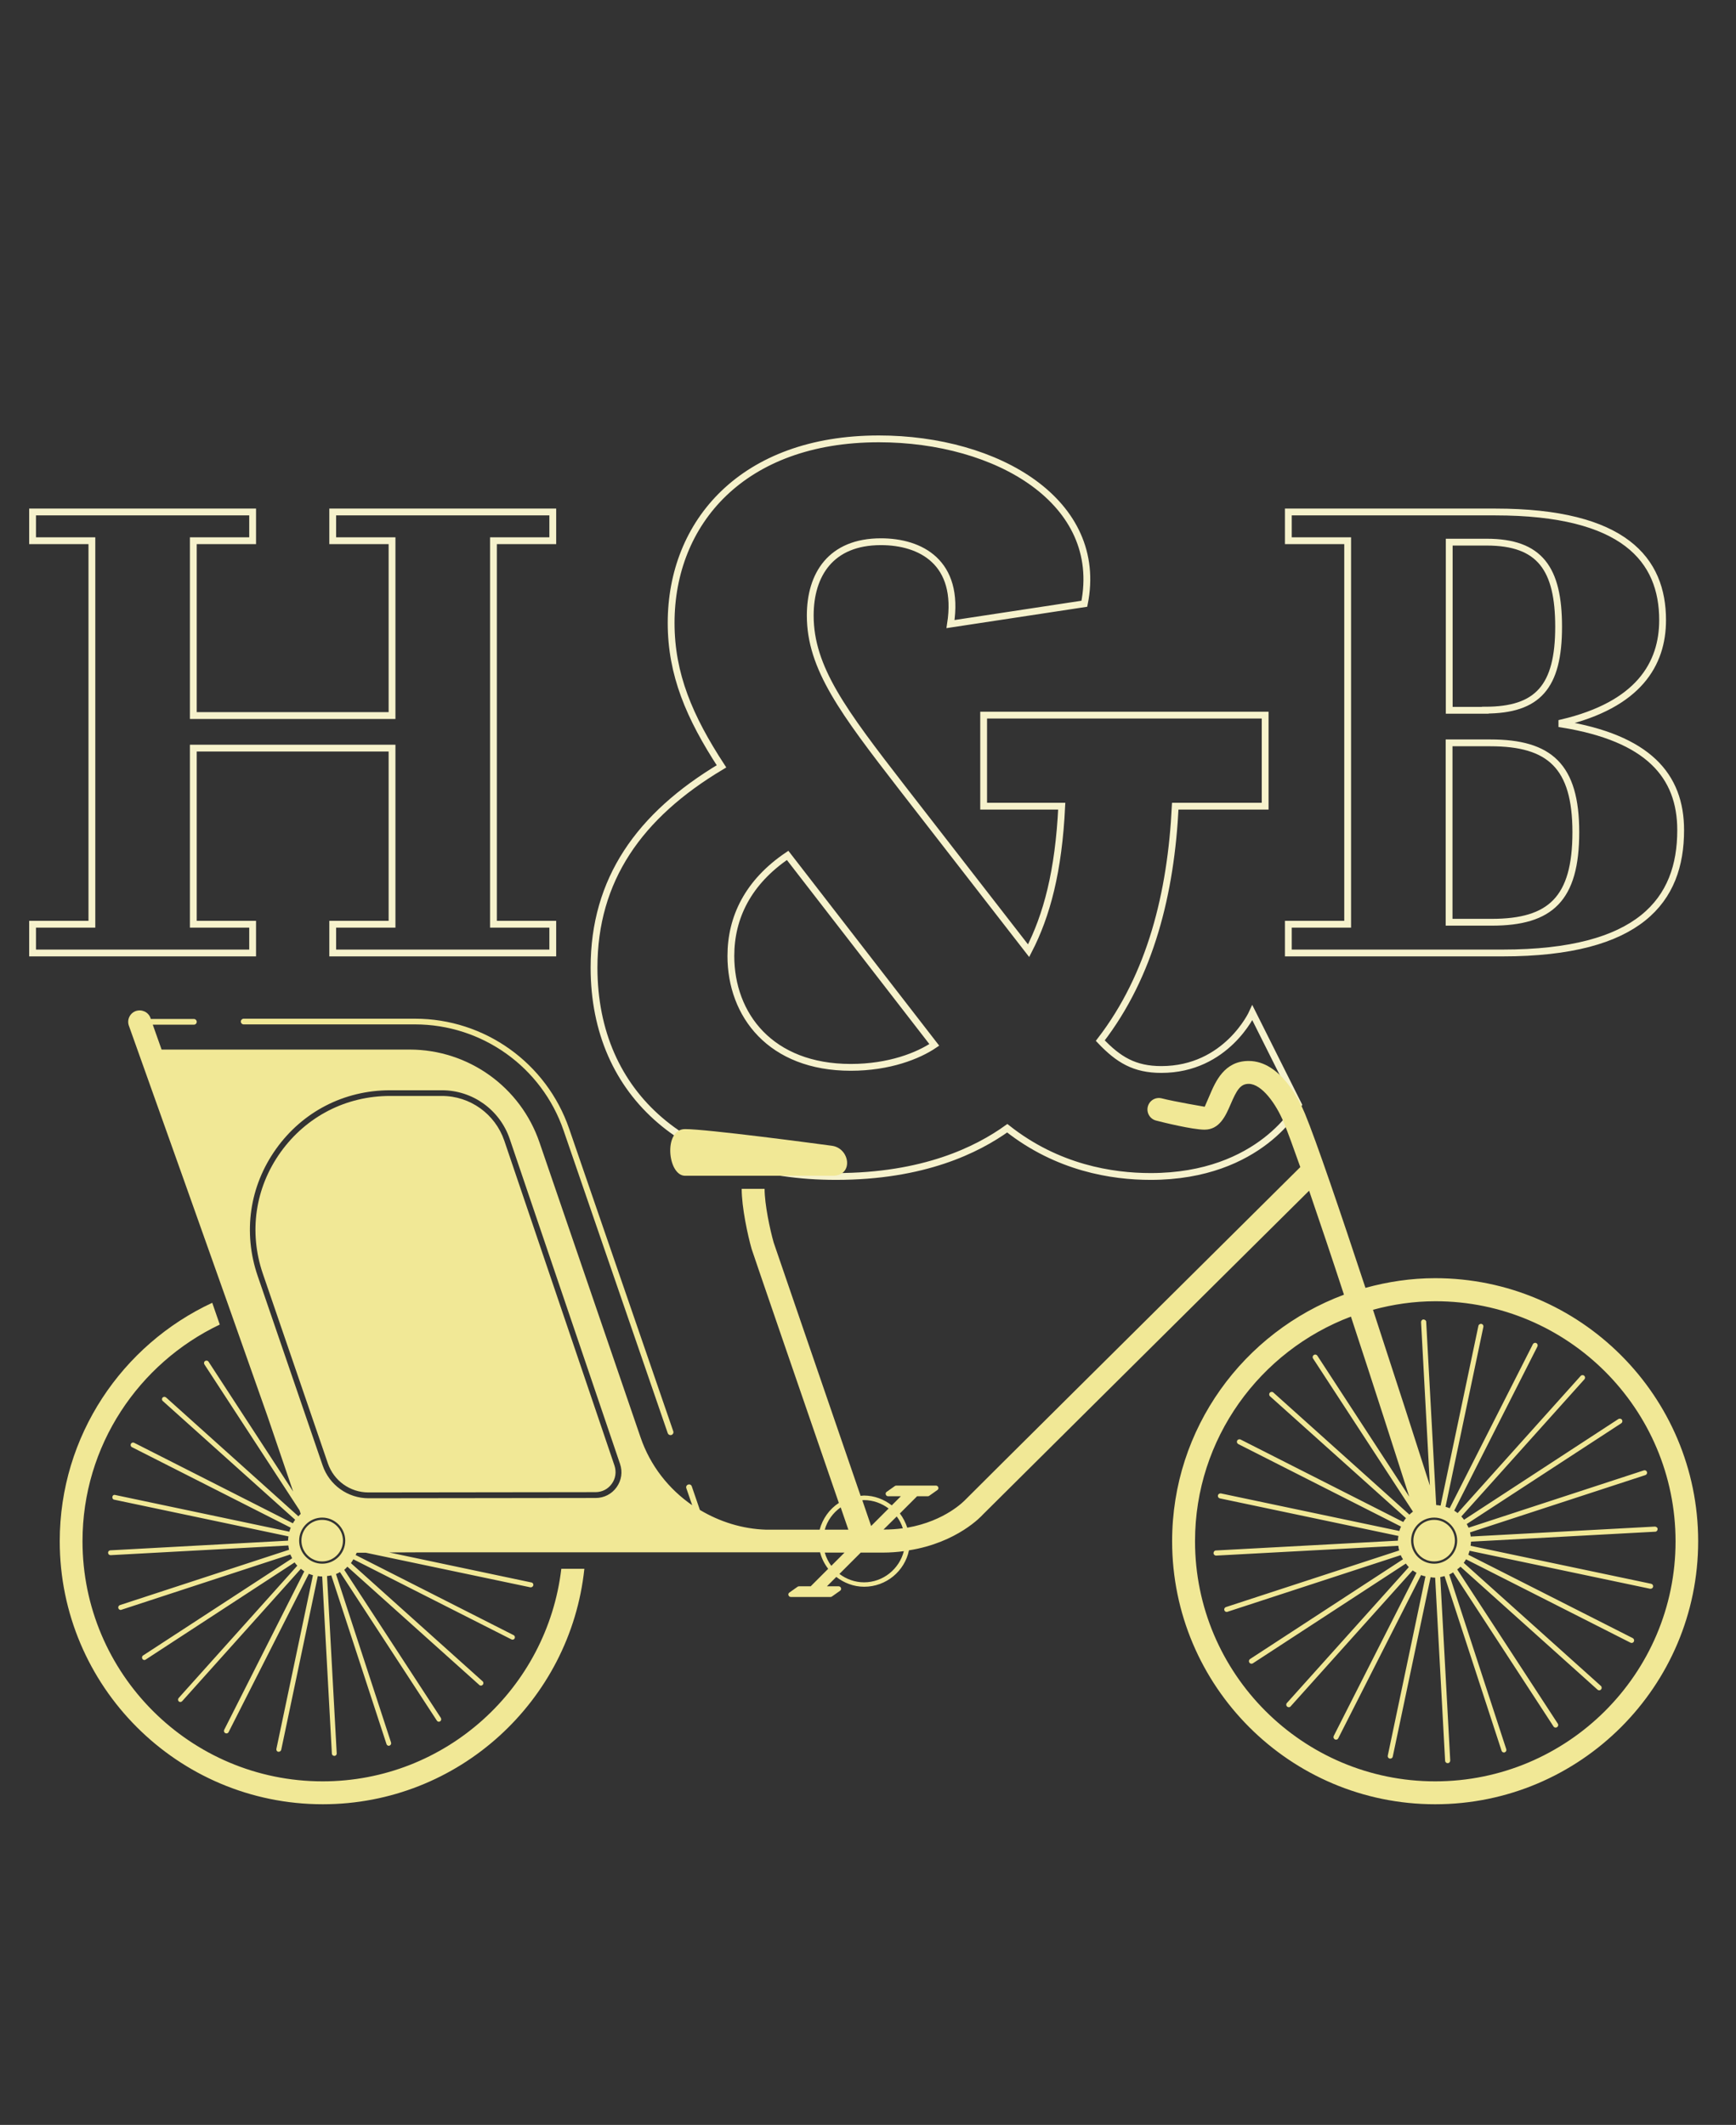 <?xml version="1.0" encoding="UTF-8"?> <!-- Generator: Adobe Illustrator 26.0.2, SVG Export Plug-In . SVG Version: 6.00 Build 0) --> <svg xmlns="http://www.w3.org/2000/svg" xmlns:xlink="http://www.w3.org/1999/xlink" version="1.1" x="0px" y="0px" viewBox="0 0 1220.4 1493.7" style="enable-background:new 0 0 1220.4 1493.7;" xml:space="preserve"><rect x="0" y="0" width="1220.4" height="1493.7" fill="#333333" stroke="none"/> <style type="text/css"> .st0{display:none;} .st1{fill:none;stroke:#F6F2CC;stroke-width:4.787;stroke-miterlimit:10;} .st2{fill:#F1E896;} .st3{fill:none;stroke:#000000;stroke-miterlimit:10;} .st4{fill:none;stroke:#000000;stroke-width:0.214;stroke-linecap:round;stroke-miterlimit:10;} .st5{fill:none;stroke:#000000;stroke-width:0.221;stroke-linecap:round;stroke-miterlimit:10;} .st6{fill:none;stroke:#000000;stroke-linecap:round;stroke-miterlimit:10;} .st7{fill:none;stroke:#000000;stroke-width:0.5;stroke-miterlimit:10;} .st8{fill:none;stroke:#FFFFFF;stroke-width:0.25;stroke-miterlimit:10;} .st9{fill:none;stroke:#000000;stroke-width:0.201;stroke-miterlimit:10;} .st10{stroke:#000000;stroke-width:0.214;stroke-linejoin:round;stroke-miterlimit:10;} .st11{stroke:#FFFFFF;stroke-width:0.25;stroke-miterlimit:10;} .st12{fill:none;stroke:#000000;stroke-width:0.5;stroke-linecap:round;stroke-miterlimit:10;} .st13{fill:none;stroke:#000000;stroke-width:0.25;stroke-miterlimit:10;} .st14{fill:none;stroke:#000000;stroke-width:0.214;stroke-miterlimit:10;} .st15{fill:none;stroke:#000000;stroke-width:0.183;stroke-miterlimit:10;} .st16{stroke:#000000;stroke-width:0.172;stroke-linejoin:round;stroke-miterlimit:10;} .st17{fill:none;stroke:#000000;stroke-width:0.25;stroke-linecap:round;stroke-miterlimit:10;} .st18{fill:none;stroke:#000000;stroke-linecap:round;stroke-linejoin:round;stroke-miterlimit:10;} .st19{fill:#FFFFFF;} </style> <g id="Ebene_1" class="st0"> </g> <g id="Ebene_2"> <g> <path class="st1" d="M22.9,649.7h41.7V380.1H22.9v-20.2h154.7v20.2h-41.7v122.9h139.7V380.1h-41.7v-20.2h154.7v20.2h-41.7v269.6 h41.7v20.2H233.9v-20.2h41.7V525.9H135.9v123.8h41.7v20.2H22.9V649.7z"></path> </g> <g> <path class="st1" d="M691.5,502.7h197.9v64h-63.2c-3,61-17.3,118.9-52.7,164.8c12.8,13.5,24.1,20.3,42.9,20.3 c45.9,0,64-39.9,64-39.9l32.4,64.7c0,0-26.3,50.4-103.9,50.4c-27.1,0-65.5-6-100.8-33.9c-21.1,15.1-58.7,33.9-120.4,33.9 c-103.1,0-170.1-56.4-170.1-146.8c0-61.7,31.6-106.9,89.6-141.5c-22.6-34.6-35.4-64.7-35.4-100.8c0-70.7,50.4-129.4,146-129.4 c83.5,0,158.8,44.4,144.5,115.9l-94.1,14.3c6.8-43.6-21.1-57.9-48.9-57.9c-35.4,0-49.7,23.3-49.7,51.9 c0,36.9,23.3,67.7,64.7,121.2l88.8,114.4c12.8-24.8,21.1-55.7,23.3-101.6h-54.9V502.7z M656.8,734.5L553.7,601.3 c-27.8,18.8-39.9,43.6-39.9,70.7c0,41.4,27.8,78.3,84.3,78.3C625.2,750.3,645.6,742.1,656.8,734.5z"></path> </g> <g> <path class="st2" d="M226.5,1068.4c-8.1,0-14.6,6.5-14.6,14.6c0,8,6.5,14.6,14.6,14.6c8,0,14.6-6.5,14.6-14.6 C241.1,1075,234.6,1068.4,226.5,1068.4z"></path> <g> <path class="st2" d="M226.8,1252.2c-93.1,0-168.8-75.7-168.8-168.8c0-67.2,39.5-125.1,96.5-152.3l-5.3-15.3 c-63.2,29.4-107.2,93.4-107.2,167.6c0,102,82.9,184.9,184.9,184.9c95.4,0,174.1-72.6,183.9-165.5h-16.2 C384.7,1186.7,313.3,1252.2,226.8,1252.2z"></path> </g> <g> <path class="st2" d="M586.3,826.5H481.6c-12.3,0-15.4-32.8,0-32.8c15.4,0,90.5,10,103.1,11.7C597.3,807,600.2,825.7,586.3,826.5z "></path> </g> <g> <path class="st2" d="M471.3,1008.8c-0.8,0-1.6-0.5-1.9-1.4l-73.2-212.7c-15.3-44.6-57.3-74.6-104.5-74.6H171.3c-1.1,0-2-0.9-2-2 s0.9-2,2-2h120.5c48.9,0,92.4,31.1,108.3,77.3l73.2,212.7c0.4,1.1-0.2,2.2-1.2,2.6C471.7,1008.8,471.5,1008.8,471.3,1008.8z"></path> </g> <path class="st2" d="M354.5,801.8c-6.4-18.7-24-31.4-43.8-31.4h-36.5c-30.9,0-58.9,14.4-76.9,39.5c-18,25.1-22.5,56.3-12.5,85.5 l45.7,133.3c4.2,12.2,15.6,20.4,28.5,20.4c0,0,0,0,0,0l159.7-0.2c4.6,0,8.8-2.2,11.4-5.9c2.7-3.7,3.3-8.4,1.9-12.7L354.5,801.8z"></path> <path class="st2" d="M1008.2,1097.6c8,0,14.6-6.5,14.6-14.6c0-8.1-6.5-14.6-14.6-14.6c-8.1,0-14.6,6.5-14.6,14.6 C993.6,1091.1,1000.1,1097.6,1008.2,1097.6z"></path> <path class="st2" d="M1008.9,898.5c-17,0-33.3,2.5-49,6.8c-17.6-53.3-34.6-103.3-42.5-122.4c-3.6-8.7-17.1-37.1-39.6-37.1 c-17.1,0-23.3,14.5-27.4,24.1c-1.3,3-3.5,8.1-3.5,8.1s-21.2-3.6-30.2-5.9c-4.4-1.1-8.7,1.5-9.8,5.8c-1.1,4.3,1.5,8.7,5.8,9.8 c4.2,1.1,25.5,6.4,34.1,6.4c10.6,0,14.9-9.9,18.3-17.8c4.2-9.8,6.8-14.4,12.7-14.4c9.2,0,19.3,14.1,24.7,27.2 c2.8,6.7,6.8,17.7,11.6,31.3l-41.6,41.3c-65,64.5-181.9,180.5-193.7,192.4c-0.7,0.7-14.1,15.1-41,19.8c-1.2-3.6-2.9-7-5.2-10 l12.1-12.1h7.5c0.4,0,0.7-0.1,1-0.3l5.8-4.1c0.6-0.4,0.9-1.2,0.6-1.9c-0.2-0.7-0.9-1.2-1.6-1.2h-27.9c-0.4,0-0.7,0.1-1,0.3 l-5.8,4.1c-0.6,0.4-0.9,1.2-0.6,1.9c0.2,0.7,0.9,1.2,1.6,1.2h9l-6.4,6.4c-5.4-4.2-12.2-6.9-19.6-6.9c-0.8,0-1.5,0.2-2.3,0.2 c-24.8-72.3-60.2-175.1-61.1-178c-2.6-9.1-6.4-26.9-6.4-37.8h-16.1c0,13.1,4.3,32.9,7,42.3c0.4,1.5,37.6,109.8,61.3,178.5 c-6.6,4.3-11.4,11-13.5,18.8h-37.5c-16.9-0.5-32.8-5.6-46.7-13.9l-5.7-16.6c-0.4-1.1-1.5-1.6-2.6-1.2c-1.1,0.4-1.6,1.5-1.2,2.6 l4.1,11.9c-16.5-11.4-29.5-27.8-36.3-47.7l-71-207.2c-13.3-39.1-50-65.4-91.3-65.4H113.6c-2.8-7.9-4.9-13.7-6.2-17.5h28.9 c1.1,0,2-0.9,2-2s-0.9-2-2-2H106c-0.1-0.2-0.2-0.6-0.2-0.7c-1.5-4.2-6.1-6.3-10.3-4.9c-4.2,1.5-6.4,6.1-4.9,10.3 c0.8,2.2,68.7,192.5,97.4,274.4l18.1,53.1l-59.5-91.3c-0.5-0.8-1.6-1-2.4-0.5c-0.8,0.5-1,1.6-0.5,2.4l66.9,102.6l0.8,2.5 c-0.6,0.5-1.1,1.1-1.6,1.7l-93.1-83.6c-0.7-0.6-1.8-0.5-2.4,0.1c-0.6,0.7-0.6,1.8,0.1,2.4l93.1,83.5c-0.6,0.8-1.1,1.7-1.6,2.5 l-111.6-56.6c-0.8-0.4-1.9-0.1-2.3,0.8c-0.4,0.8-0.1,1.9,0.8,2.3l111.6,56.6c-0.4,0.9-0.7,1.8-1,2.8l-122.4-25.8 c-1.1-0.3-1.9,0.4-2,1.3c-0.2,0.9,0.4,1.9,1.3,2l122.5,25.8c-0.1,1-0.3,1.9-0.3,3l-124.9,6.8c-0.9,0-1.7,0.8-1.6,1.8 c0,0.9,0.8,1.6,1.7,1.6c0,0,0.1,0,0.1,0l124.9-6.8c0.1,1,0.3,2,0.5,3l-118.9,38.9c-0.9,0.3-1.4,1.3-1.1,2.2 c0.2,0.7,0.9,1.2,1.6,1.2c0.2,0,0.4,0,0.5-0.1l118.8-38.9c0.4,0.9,0.9,1.8,1.3,2.7l-104.8,68.3c-0.8,0.5-1,1.6-0.5,2.4 c0.3,0.5,0.9,0.8,1.4,0.8c0.3,0,0.6-0.1,0.9-0.3l104.7-68.3c0.6,0.8,1.2,1.6,1.9,2.3l-83.4,93c-0.6,0.7-0.6,1.8,0.1,2.4 c0.3,0.3,0.7,0.4,1.1,0.4c0.5,0,0.9-0.2,1.3-0.6l83.4-93c0.8,0.6,1.6,1.2,2.4,1.8L157.6,1216c-0.4,0.8-0.1,1.9,0.8,2.3 c0.3,0.1,0.5,0.2,0.8,0.2c0.6,0,1.2-0.3,1.5-0.9l56.4-111.3c0.9,0.4,1.9,0.7,2.9,1l-25.7,122.1c-0.2,0.9,0.4,1.9,1.3,2 c0.1,0,0.3,0,0.4,0c0.8,0,1.5-0.6,1.7-1.4l25.7-122.1c1,0.2,2,0.3,3.1,0.3l6.8,124.5c0,0.9,0.8,1.6,1.7,1.6c0,0,0.1,0,0.1,0 c0.9,0,1.7-0.8,1.6-1.8l-6.8-124.6c1-0.1,2-0.3,3-0.5l38.8,118.6c0.2,0.7,0.9,1.2,1.6,1.2c0.2,0,0.4,0,0.5-0.1 c0.9-0.3,1.4-1.3,1.1-2.2l-38.7-118.4c1-0.4,1.9-0.9,2.8-1.4l68.1,104.4c0.3,0.5,0.9,0.8,1.4,0.8c0.3,0,0.6-0.1,0.9-0.3 c0.8-0.5,1-1.6,0.5-2.4L242,1103.5c0.8-0.6,1.5-1.5,2.2-2.2l92.8,83.2c0.3,0.3,0.7,0.4,1.1,0.4c0.5,0,0.9-0.2,1.3-0.6 c0.6-0.7,0.6-1.8-0.1-2.4l-92.6-83.1c0.6-0.8,1.1-1.7,1.7-2.7l111.1,56.3c0.3,0.1,0.5,0.2,0.8,0.2c0.6,0,1.2-0.3,1.5-0.9 c0.4-0.8,0.1-1.9-0.8-2.3l-111-56.3c0.2-0.6,0.6-1,0.8-1.6l6.4,0l115.6,24.3c0.1,0,0.3,0,0.4,0c0.8,0,1.5-0.6,1.7-1.4 c0.2-0.9-0.4-1.9-1.3-2l-100-21.1l21.6-0.1c0.2,0,0.4,0,0.6,0h280.7c1.1,4.3,3.1,8.2,5.7,11.6l-12.3,12.3h-8.2 c-0.4,0-0.7,0.1-1,0.3l-5.8,4.1c-0.6,0.4-0.9,1.2-0.6,1.9c0.2,0.7,0.9,1.2,1.6,1.2h27.9c0.4,0,0.7-0.1,1-0.3l5.8-4.1 c0.6-0.4,0.9-1.2,0.6-1.9c-0.2-0.7-0.9-1.2-1.6-1.2h-8.3l6.6-6.6c5.4,4.2,12.2,6.9,19.6,6.9c15.5,0,28.5-11,31.5-25.6 c34.1-5.4,51.3-24.4,51.8-25c11.5-11.5,128.3-127.4,193.4-192l36.1-35.8c7.3,21.3,15.9,46.8,24.5,73.1 C874.3,936.4,824,1004,824,1083.4c0,102,82.9,184.9,184.9,184.9s184.9-82.9,184.9-184.9S1110.9,898.5,1008.9,898.5z M226.5,1099.2 c-8.9,0-16.2-7.3-16.2-16.2c0-8.9,7.3-16.2,16.2-16.2c8.9,0,16.2,7.3,16.2,16.2C242.7,1092,235.4,1099.2,226.5,1099.2z M255.8,1083.5l0.7,0c0,0,0.1,0,0.1,0L255.8,1083.5z M433.5,1045.4c-3.4,4.8-8.8,7.6-14.7,7.6l-159.7,0.2c0,0,0,0,0,0 c-14.6,0-27.6-9.3-32.3-23.1l-45.7-133.3c-10.4-30.5-5.7-63,13-89.2c18.7-26.2,47.9-41.2,80.1-41.2h36.5 c21.5,0,40.6,13.7,47.6,34.1l77.6,228.6C437.8,1034.7,436.9,1040.6,433.5,1045.4z M630.4,1066c1.9,2.5,3.3,5.3,4.3,8.3 c-4.2,0.6-8.7,0.9-13.6,0.9L630.4,1066z M607.4,1054.5c6.5,0,12.5,2.3,17.3,5.9l-12.3,12.3c-2-5.7-4-11.8-6.2-18.1 C606.6,1054.6,607,1054.5,607.4,1054.5z M591,1059.6c1.9,5.5,3.7,10.8,5.4,15.7h-16.6C581.6,1068.9,585.6,1063.4,591,1059.6z M584.4,1100.7c-2.1-2.8-3.6-5.9-4.6-9.3h13.9L584.4,1100.7z M607.4,1112.3c-6.5,0-12.5-2.3-17.3-5.9l15-15h15.6 c5.2,0,10.1-0.4,14.7-1C632.2,1102.9,620.9,1112.3,607.4,1112.3z M1008.9,1252.2c-93.1,0-168.8-75.7-168.8-168.8 c0-72.2,45.7-133.8,109.6-157.9c16,48.6,31.8,97.9,41,126.6L926.1,953c-0.5-0.8-1.6-1.1-2.5-0.5c-0.8,0.5-1.1,1.6-0.5,2.5 l70.2,107.6c-0.9,0.6-1.7,1.4-2.5,2.1l-95.6-85.8c-0.7-0.7-1.9-0.6-2.5,0.1c-0.7,0.7-0.6,1.9,0.1,2.5l95.6,85.7 c-0.7,0.8-1.3,1.7-1.9,2.7l-114.4-58c-0.8-0.4-1.9-0.1-2.4,0.8c-0.4,0.9-0.1,1.9,0.8,2.4l114.4,58c-0.4,1-0.9,2-1.2,3.1 l-125.4-26.4c-1-0.1-1.9,0.4-2.1,1.4c-0.2,1,0.4,1.9,1.4,2.1l125.5,26.4c-0.2,1.1-0.4,2.2-0.4,3.3l-127.9,6.9 c-1,0-1.7,0.9-1.7,1.9c0,0.9,0.8,1.7,1.8,1.7c0,0,0.1,0,0.1,0l128-6.9c0.1,1.1,0.3,2.2,0.6,3.3l-121.8,39.8 c-0.9,0.3-1.4,1.3-1.1,2.2c0.3,0.8,0.9,1.2,1.7,1.2c0.2,0,0.4,0,0.5-0.1l121.8-39.8c0.4,1,1,2,1.6,2.9l-107.5,70.1 c-0.8,0.5-1.1,1.6-0.5,2.5c0.3,0.5,0.9,0.8,1.5,0.8c0.3,0,0.7-0.1,1-0.3l107.5-70.1c0.7,0.9,1.3,1.7,2.1,2.5l-85.7,95.5 c-0.7,0.7-0.6,1.9,0.1,2.5c0.3,0.3,0.8,0.5,1.2,0.5c0.5,0,1-0.2,1.3-0.6l85.8-95.6c0.9,0.6,1.8,1.2,2.7,1.7l-58.2,114.7 c-0.4,0.9-0.1,1.9,0.8,2.4c0.3,0.1,0.5,0.2,0.8,0.2c0.6,0,1.3-0.3,1.6-1l58.2-114.7c1,0.4,2,0.7,3.1,0.9l-26.5,126 c-0.2,1,0.4,1.9,1.4,2.1c0.1,0,0.2,0,0.4,0c0.8,0,1.6-0.6,1.7-1.4l26.6-126.1c0.9,0.1,1.8,0.3,2.8,0.3c0.1,0,0.2,0,0.4,0l7,128.7 c0,0.9,0.8,1.7,1.8,1.7c0,0,0.1,0,0.1,0c1,0,1.7-0.9,1.7-1.9l-7-128.9c1-0.2,2-0.4,3-0.7l40.1,122.8c0.3,0.8,0.9,1.2,1.7,1.2 c0.2,0,0.4,0,0.5-0.1c0.9-0.3,1.4-1.3,1.1-2.2l-40.1-122.8c0.9-0.4,1.8-0.9,2.7-1.5l70.6,108.3c0.3,0.5,0.9,0.8,1.5,0.8 c0.3,0,0.7-0.1,1-0.3c0.8-0.5,1.1-1.6,0.5-2.5l-70.7-108.4c0.8-0.6,1.6-1.2,2.3-1.9l96.3,86.4c0.3,0.3,0.8,0.5,1.2,0.5 c0.5,0,1-0.2,1.3-0.6c0.7-0.7,0.6-1.9-0.1-2.5l-96.4-86.5c0.6-0.8,1.1-1.6,1.6-2.5l115.6,58.6c0.3,0.1,0.5,0.2,0.8,0.2 c0.6,0,1.3-0.3,1.6-1c0.4-0.9,0.1-1.9-0.8-2.4l-115.6-58.6c0.4-0.9,0.6-1.9,0.9-2.8l126.9,26.7c0.1,0,0.2,0,0.4,0 c0.8,0,1.6-0.6,1.7-1.4c0.2-1-0.4-1.9-1.4-2.1l-126.9-26.7c0.1-1,0.3-1.9,0.3-2.9l129.5-7c1,0,1.7-0.9,1.7-1.9 c0-1-0.9-1.6-1.9-1.7l-129.5,7c-0.1-1-0.3-1.9-0.5-2.9l123.3-40.3c0.9-0.3,1.4-1.3,1.1-2.2c-0.3-0.9-1.3-1.4-2.2-1.1l-123.2,40.3 c-0.4-0.9-0.9-1.8-1.3-2.6l108.6-70.8c0.8-0.5,1.1-1.6,0.5-2.5c-0.5-0.8-1.6-1-2.5-0.5l-108.5,70.8c-0.6-0.8-1.2-1.6-1.9-2.3 l86.5-96.4c0.7-0.7,0.6-1.9-0.1-2.5c-0.7-0.7-1.9-0.6-2.5,0.1l-86.5,96.4c-0.8-0.6-1.6-1.2-2.4-1.7l58.5-115.4 c0.4-0.9,0.1-1.9-0.8-2.4c-0.8-0.4-1.9-0.1-2.4,0.8l-58.5,115.3c-0.9-0.4-1.9-0.7-2.9-1l26.6-126.5c0.2-1-0.4-1.9-1.4-2.1 c-0.9-0.1-1.9,0.4-2.1,1.4l-26.6,126.4c-1-0.2-2-0.4-3-0.4c0-0.1-0.1-0.2-0.1-0.3l-7-128.5c0-1-0.9-1.6-1.9-1.7 c-1,0-1.7,0.9-1.7,1.9l6.2,114.9c-9.3-29.2-24.6-76.6-40-123.6c14-3.8,28.7-6,43.9-6c93.1,0,168.8,75.7,168.8,168.8 S1102,1252.2,1008.9,1252.2z M1008.2,1066.8c8.9,0,16.2,7.3,16.2,16.2c0,8.9-7.3,16.2-16.2,16.2S992,1092,992,1083 C992,1074.1,999.2,1066.8,1008.2,1066.8z"></path> </g> <g> <path class="st1" d="M905.7,649.7h41.7V380.1h-41.7v-20.2h145.4c91,0,117.7,33.8,117.7,76c0,30.9-16.9,59.5-70.8,72.2v0.9 c60.5,9.8,83.5,36.1,83.5,74.6c0,49.2-28.6,86.3-125.2,86.3H905.7V649.7z M1044.1,499.2c37,0,51.6-16.4,51.6-58.6 c0-40.8-13.1-59.5-50.6-59.5h-26.3v118.2H1044.1z M1048.7,648.3c41.3,0,59.1-16.4,59.1-63.3c0-46.4-18.3-62.8-60-62.8h-29.1v126.1 H1048.7z"></path> </g> </g> <g id="Ebene_3"> </g> </svg> 